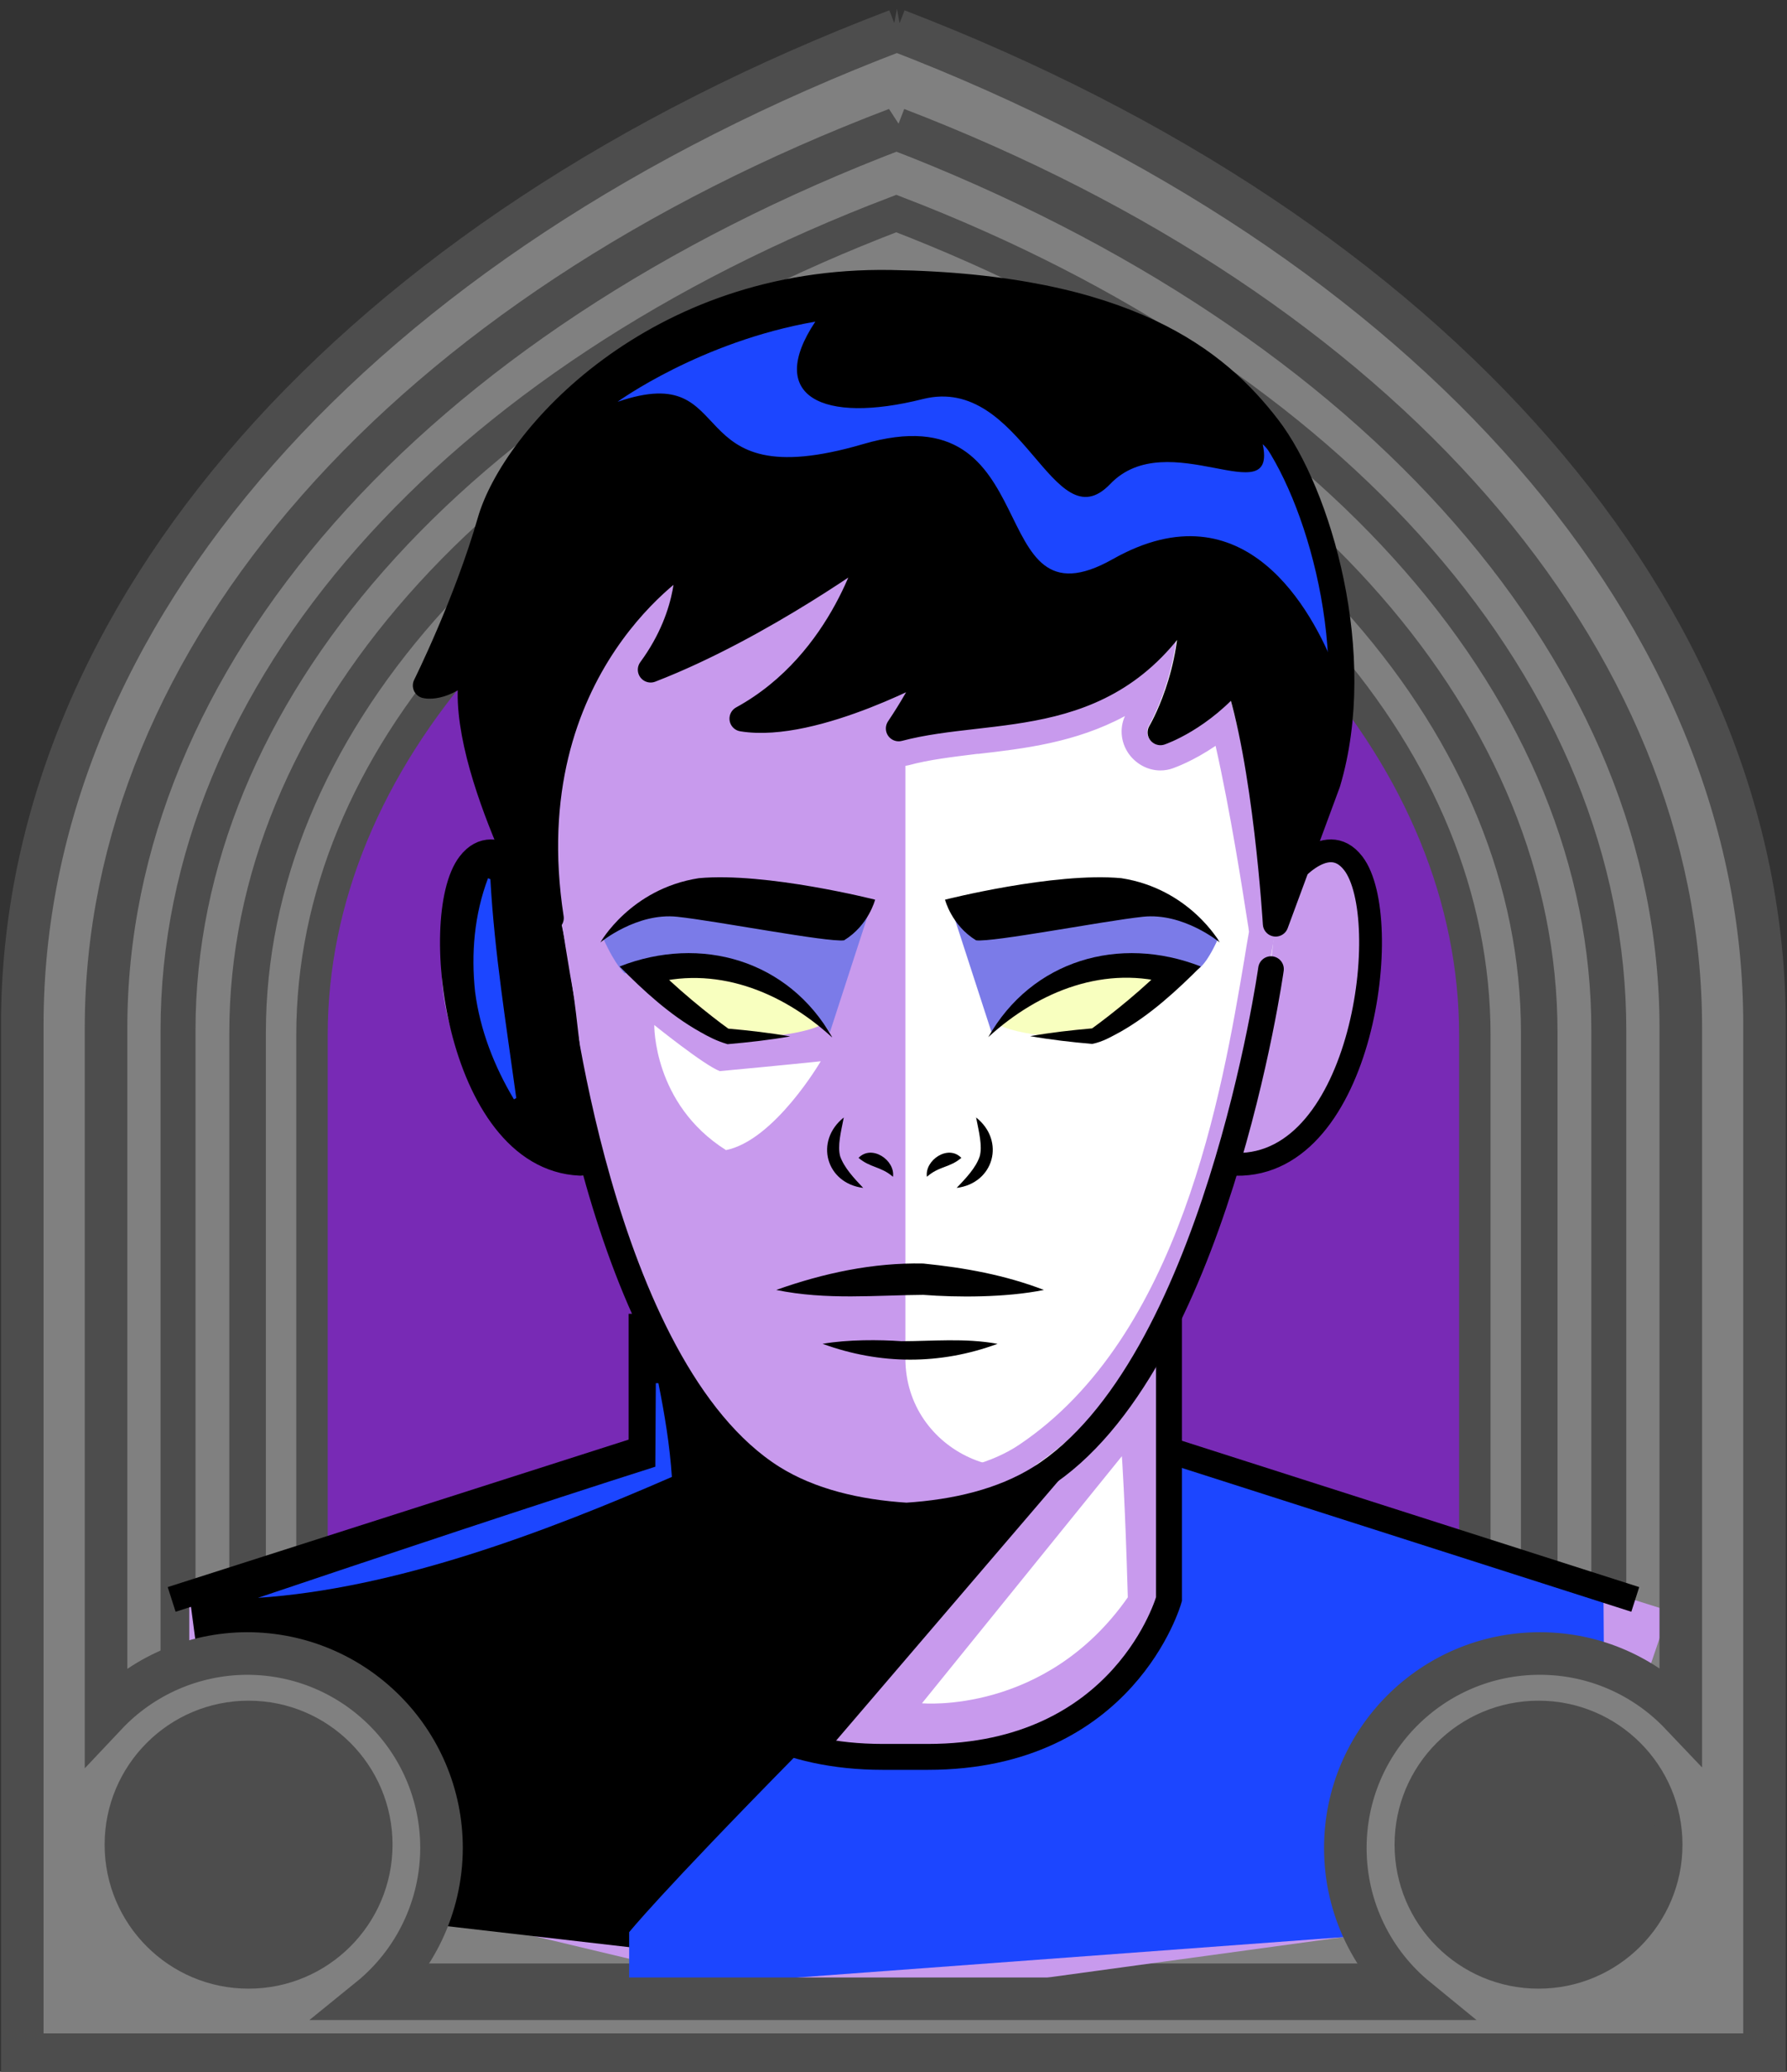 <svg id="Capa_2" xmlns="http://www.w3.org/2000/svg" xmlns:xlink="http://www.w3.org/1999/xlink" viewBox="0 0 69.02 80">
<rect x="0" y="0" width="69.02" height="80" fill="#333333" stroke="none"/>
<defs >
<style >
.cls-1{fill:#c89aed;}.cls-2{fill:#fff;}.cls-3{fill:#f8ffbf;}.cls-4{fill:#7b7be8;}.cls-5{fill:#a88347;}.cls-6{fill:#782ab5;}.cls-7{stroke-miterlimit:10;}.cls-7,.cls-8,.cls-9,.cls-10,.cls-11,.cls-12{fill:none;}.cls-7,.cls-8,.cls-10{stroke:#000;}.cls-8{stroke-width:.99px;}.cls-8,.cls-9,.cls-10{stroke-linecap:round;stroke-linejoin:round;}.cls-13{fill:#1c46ff;}.cls-9{stroke:#deb778;stroke-dasharray:0 0 0 4.06;}.cls-14{fill:#deb778;}.cls-10{stroke-width:.88px;}.cls-15{fill:url(#USGS_19_Inundación_de_tierra_2);}.cls-12{stroke:#1d1d1b;stroke-dasharray:0 0 2 2;stroke-width:.3px;}.cls-16{fill:#fcf0c5;}
</style>
<pattern id="USGS_19_Inundación_de_tierra_2" x="0" y="0" width="72" height="72" patternTransform="translate(-164.48 -16207) rotate(-90)" patternUnits="userSpaceOnUse" viewBox="0 0 72 72">
<g >
<rect class="cls-11" width="72" height="72">
</rect>
<g >
<line class="cls-12" x1="71" y1="71" x2="144.44" y2="71">
</line>
<line class="cls-12" x1="71" y1="67" x2="144.44" y2="67">
</line>
<line class="cls-12" x1="71" y1="63" x2="144.44" y2="63">
</line>
<line class="cls-12" x1="71" y1="59" x2="144.44" y2="59">
</line>
<line class="cls-12" x1="71" y1="55" x2="144.44" y2="55">
</line>
<line class="cls-12" x1="71" y1="51" x2="144.44" y2="51">
</line>
<line class="cls-12" x1="71" y1="47" x2="144.44" y2="47">
</line>
<line class="cls-12" x1="71" y1="43" x2="144.44" y2="43">
</line>
<line class="cls-12" x1="71" y1="39" x2="144.44" y2="39">
</line>
<line class="cls-12" x1="71" y1="35" x2="144.44" y2="35">
</line>
<line class="cls-12" x1="71" y1="31" x2="144.44" y2="31">
</line>
<line class="cls-12" x1="71" y1="27" x2="144.44" y2="27">
</line>
<line class="cls-12" x1="71" y1="23" x2="144.44" y2="23">
</line>
<line class="cls-12" x1="71" y1="19" x2="144.44" y2="19">
</line>
<line class="cls-12" x1="71" y1="15" x2="144.44" y2="15">
</line>
<line class="cls-12" x1="71" y1="11" x2="144.44" y2="11">
</line>
<line class="cls-12" x1="71" y1="7" x2="144.44" y2="7">
</line>
<line class="cls-12" x1="71" y1="3" x2="144.44" y2="3">
</line>
</g>
<g >
<line class="cls-12" x1="-1" y1="71" x2="72.44" y2="71">
</line>
<line class="cls-12" x1="-1" y1="67" x2="72.44" y2="67">
</line>
<line class="cls-12" x1="-1" y1="63" x2="72.44" y2="63">
</line>
<line class="cls-12" x1="-1" y1="59" x2="72.44" y2="59">
</line>
<line class="cls-12" x1="-1" y1="55" x2="72.44" y2="55">
</line>
<line class="cls-12" x1="-1" y1="51" x2="72.44" y2="51">
</line>
<line class="cls-12" x1="-1" y1="47" x2="72.44" y2="47">
</line>
<line class="cls-12" x1="-1" y1="43" x2="72.44" y2="43">
</line>
<line class="cls-12" x1="-1" y1="39" x2="72.44" y2="39">
</line>
<line class="cls-12" x1="-1" y1="35" x2="72.44" y2="35">
</line>
<line class="cls-12" x1="-1" y1="31" x2="72.44" y2="31">
</line>
<line class="cls-12" x1="-1" y1="27" x2="72.44" y2="27">
</line>
<line class="cls-12" x1="-1" y1="23" x2="72.44" y2="23">
</line>
<line class="cls-12" x1="-1" y1="19" x2="72.44" y2="19">
</line>
<line class="cls-12" x1="-1" y1="15" x2="72.44" y2="15">
</line>
<line class="cls-12" x1="-1" y1="11" x2="72.44" y2="11">
</line>
<line class="cls-12" x1="-1" y1="7" x2="72.44" y2="7">
</line>
<line class="cls-12" x1="-1" y1="3" x2="72.44" y2="3">
</line>
<line class="cls-12" x1="1.04" y1="69" x2="74.48" y2="69">
</line>
<line class="cls-12" x1="1.04" y1="65" x2="74.48" y2="65">
</line>
<line class="cls-12" x1="1.04" y1="61" x2="74.48" y2="61">
</line>
<line class="cls-12" x1="1.04" y1="57" x2="74.48" y2="57">
</line>
<line class="cls-12" x1="1.04" y1="53" x2="74.48" y2="53">
</line>
<line class="cls-12" x1="1.04" y1="49" x2="74.48" y2="49">
</line>
<line class="cls-12" x1="1.04" y1="45" x2="74.48" y2="45">
</line>
<line class="cls-12" x1="1.04" y1="41" x2="74.48" y2="41">
</line>
<line class="cls-12" x1="1.04" y1="37" x2="74.48" y2="37">
</line>
<line class="cls-12" x1="1.04" y1="33" x2="74.48" y2="33">
</line>
<line class="cls-12" x1="1.04" y1="29" x2="74.48" y2="29">
</line>
<line class="cls-12" x1="1.04" y1="25" x2="74.48" y2="25">
</line>
<line class="cls-12" x1="1.04" y1="21" x2="74.48" y2="21">
</line>
<line class="cls-12" x1="1.04" y1="17" x2="74.48" y2="17">
</line>
<line class="cls-12" x1="1.04" y1="13" x2="74.48" y2="13">
</line>
<line class="cls-12" x1="1.04" y1="9" x2="74.48" y2="9">
</line>
<line class="cls-12" x1="1.04" y1="5" x2="74.48" y2="5">
</line>
<line class="cls-12" x1="1.04" y1="1" x2="74.48" y2="1">
</line>
</g>
<g >
<line class="cls-12" x1="-73" y1="71" x2=".44" y2="71">
</line>
<line class="cls-12" x1="-73" y1="67" x2=".44" y2="67">
</line>
<line class="cls-12" x1="-73" y1="63" x2=".44" y2="63">
</line>
<line class="cls-12" x1="-73" y1="59" x2=".44" y2="59">
</line>
<line class="cls-12" x1="-73" y1="55" x2=".44" y2="55">
</line>
<line class="cls-12" x1="-73" y1="51" x2=".44" y2="51">
</line>
<line class="cls-12" x1="-73" y1="47" x2=".44" y2="47">
</line>
<line class="cls-12" x1="-73" y1="43" x2=".44" y2="43">
</line>
<line class="cls-12" x1="-73" y1="39" x2=".44" y2="39">
</line>
<line class="cls-12" x1="-73" y1="35" x2=".44" y2="35">
</line>
<line class="cls-12" x1="-73" y1="31" x2=".44" y2="31">
</line>
<line class="cls-12" x1="-73" y1="27" x2=".44" y2="27">
</line>
<line class="cls-12" x1="-73" y1="23" x2=".44" y2="23">
</line>
<line class="cls-12" x1="-73" y1="19" x2=".44" y2="19">
</line>
<line class="cls-12" x1="-73" y1="15" x2=".44" y2="15">
</line>
<line class="cls-12" x1="-73" y1="11" x2=".44" y2="11">
</line>
<line class="cls-12" x1="-73" y1="7" x2=".44" y2="7">
</line>
<line class="cls-12" x1="-73" y1="3" x2=".44" y2="3">
</line>
<line class="cls-12" x1="-70.96" y1="69" x2="2.48" y2="69">
</line>
<line class="cls-12" x1="-70.96" y1="65" x2="2.48" y2="65">
</line>
<line class="cls-12" x1="-70.96" y1="61" x2="2.48" y2="61">
</line>
<line class="cls-12" x1="-70.96" y1="57" x2="2.48" y2="57">
</line>
<line class="cls-12" x1="-70.96" y1="53" x2="2.48" y2="53">
</line>
<line class="cls-12" x1="-70.96" y1="49" x2="2.48" y2="49">
</line>
<line class="cls-12" x1="-70.96" y1="45" x2="2.48" y2="45">
</line>
<line class="cls-12" x1="-70.96" y1="41" x2="2.48" y2="41">
</line>
<line class="cls-12" x1="-70.96" y1="37" x2="2.48" y2="37">
</line>
<line class="cls-12" x1="-70.96" y1="33" x2="2.48" y2="33">
</line>
<line class="cls-12" x1="-70.96" y1="29" x2="2.48" y2="29">
</line>
<line class="cls-12" x1="-70.96" y1="25" x2="2.48" y2="25">
</line>
<line class="cls-12" x1="-70.96" y1="21" x2="2.48" y2="21">
</line>
<line class="cls-12" x1="-70.96" y1="17" x2="2.48" y2="17">
</line>
<line class="cls-12" x1="-70.96" y1="13" x2="2.48" y2="13">
</line>
<line class="cls-12" x1="-70.96" y1="9" x2="2.48" y2="9">
</line>
<line class="cls-12" x1="-70.96" y1="5" x2="2.48" y2="5">
</line>
<line class="cls-12" x1="-70.96" y1="1" x2="2.48" y2="1">
</line>
</g>
</g>
</pattern>
</defs>

  <path
     id="path7641-4"
     style="fill:#782ab5;fill-opacity:1;stroke:#4d4d4d;stroke-width:1.622;stop-color:#000000"
     d="M 34.9,1.694 C 14.323,9.527 1.63,23.954 1.569,39.581 V 79.197 H 67.964 V 39.581 C 67.958,23.99 55.374,9.571 34.9,1.694 Z"/>
  <path
     id="path7641-7"
     style="fill:#808080;stroke:#4d4d4d;stroke-width:1.483;stop-color:#000000"
     d="M 34.629,5.043 C 15.816,12.204 4.154,25.395 4.154,39.683 V 76.559 H 64.859 V 39.683 c 0,-14.255 -11.51,-27.438 -30.23,-34.64 z m -0.012,3.436 C 51.537,14.988 61.942,26.904 61.942,39.789 v 33.828 H 7.072 v -33.828 c 0,-12.914 10.54,-24.837 27.545,-31.31 z"/>
  <path
     id="path7641-7-8"
     style="fill:#808080;stroke:#4d4d4d;stroke-width:1.35;stop-color:#000000"
     d="M 34.618,8.246 C 17.491,14.766 6.876,26.774 6.876,39.781 v 33.57 H 62.138 v -33.57 c 0,-12.977 -10.478,-24.978 -27.52,-31.535 z m -0.011,3.128 c 15.403,5.926 24.875,16.774 24.875,28.503 V 70.672 H 9.532 V 39.877 c 0,-11.756 9.595,-22.61 25.075,-28.503 z"/>
  <path
     id="path7641-7-8-0"
     style="fill:#808080;stroke:#4d4d4d;stroke-width:1.214;stop-color:#000000"
     d="M 34.607,11.526 C 19.207,17.389 9.662,28.186 9.662,39.881 V 70.066 H 59.352 V 39.881 c 0,-11.668 -9.422,-22.459 -24.745,-28.355 z m -0.01,2.812 c 13.85,5.329 22.366,15.083 22.366,25.629 V 67.657 H 12.05 V 39.968 c 0,-10.571 8.627,-20.33 22.547,-25.629 z"/>


<g id="Capa_10">
<g >
<path class="cls-1" d="M64.46,62.2l-3.89,11.41-28.44,3.89-24.82-5.91v-10.06l17.44-5.77,.27-4.56-2.41-5.77s-2.82-.53-4.7-4.42c-1.88-3.9-.4-8.46,1.75-7.79-.1-.27-.2-.53-.29-.79-1.44-4.19-1.32-6.45-1.32-6.45l-1.87,.66c.14-.29,2.43-4.9,3.34-7.23,.94-2.42,3.89-8.05,14.22-8.59,10.33-.54,14.76,4.03,16.64,7.92s1.88,10.33-.4,14.35c.13-.03,.26-.04,.39-.05,3.22-.31,3.06,3.65,2.29,6.49-.81,3.22-2.82,5.5-5.1,5.5-1.61,4.29-2.55,6.31-2.55,6.31l.27,4.83,19.18,6.03Z">
</path>
<path class="cls-2" d="M34.97,52.46V27.92s5.88-.27,7.39-1.46,3.5-2.26,3.5-2.26l2.21,2.43s2.05,5.66,.81,11.7-3.13,13.64-6.85,17.15c-.04,.04-.07,.07-.11,.1-2.65,2.44-6.95,.48-6.95-3.12Z">
</path>
<path d="M49.98,33.09c.13-.03,.26-.04,.39-.05l-1.1,2.45s-1.01-8-1.66-9.37c-1.88,2.02-2.24,1.87-2.24,1.87,0,0,.58-3.39,.51-4.62-4.4,3.97-4.91,3.9-10.75,4.48,.72-1.66,.86-2.24,.86-2.24,0,0-3.17,2.24-6.63,2.02,3.68-3.03,4.33-6.49,4.33-6.49,0,0-5.7,3.46-8.3,4.4,1.59-2.45,.87-3.75,.87-3.75,0,0-5.56,3.82-5.27,13.27l-1.62-2.63c-1.44-4.19-1.32-6.45-1.32-6.45l-1.87,.66c.14-.29,2.43-4.9,3.34-7.23,.94-2.42,3.89-8.05,14.22-8.59,10.33-.54,14.76,4.03,16.64,7.92s1.88,10.33-.4,14.35Z">
</path>
<path class="cls-3" d="M31.71,39.58s-1.98-2.89-6.61-2.05c1.67,1.67,2.89,2.58,2.89,2.58,0,0,2.66,0,3.72-.53Z">
</path>
<path class="cls-3" d="M38.58,39.58s1.98-2.89,6.61-2.05c-1.67,1.67-2.89,2.58-2.89,2.58,0,0-2.66,0-3.72-.53Z">
</path>
<path d="M21.02,33.59s-2.17-1.9-3.16,.54-.36,6.69,1.54,9.04,3.34,1.54,3.34,1.54c0,0-.45-8.68-1.72-11.12Z">
</path>
<path d="M41.73,56.19l-16.37,19.12-16.48-1.9-1.57-11.87,17.44-5.77,.39-4.12s2.22,4.86,6.13,6.13,8.87,.11,10.46-1.58Z">
</path>
<path class="cls-13" d="M45.02,56.3v5.11s-.19,8.08-14.22,6.32c-5.39,5.48-6.5,6.88-6.5,6.88v2.23l37.72-2.79-.09-12.54-16.91-5.2Z">
</path>
<path class="cls-2" d="M43.33,56.23l-7.72,9.54s4.77,.45,7.95-4.09c-.11-3.86-.23-5.45-.23-5.45Z">
</path>
<path class="cls-4" d="M32.06,39.84l1.5-4.62-7.81-.39s-1.76,.64-2.44,1.43c.47,1.04,.82,1.33,.82,1.33,0,0,1.36-.47,2.72-.47s4.3,1.4,5.19,2.72Z">
</path>
<path class="cls-4" d="M38.29,39.84l-1.5-4.62,7.81-.39s1.76,.64,2.44,1.43c-.47,1.04-.78,1.17-.78,1.17,0,0-1.4-.31-2.77-.31s-4.3,1.4-5.19,2.72Z">
</path>
<path class="cls-2" d="M25.27,39.58s1.92,1.55,2.53,1.78c2.49-.23,3.9-.38,3.9-.38,0,0-1.78,3.05-3.66,3.43-2.82-1.78-2.77-4.83-2.77-4.83Z">
</path>
<path class="cls-1" d="M29.1,25.65c-.34,.28-.72,.54-1.14,.77-.58,.31-.89,.95-.77,1.55,.1,.64,.61,1.15,1.23,1.24,.29,.05,.61,.07,.93,.07,1.25,0,2.64-.34,3.91-.79,.05,.18,.13,.35,.24,.51,.28,.38,.74,.6,1.21,.6,.12,0,.24-.02,.38-.05,.8-.22,1.7-.32,2.65-.44h.05c1.74-.2,3.75-.43,5.66-1.46-.23,.5-.15,1.1,.21,1.54,.29,.35,.71,.56,1.16,.56,.17,0,.33-.03,.47-.08,.11-.04,.79-.28,1.66-.87,.57,2.52,1.05,5.62,1.23,6.78,.03,.17,.05,.3,.06,.4-.06,.33-.12,.69-.18,1.07-.86,5.09-2.46,14.56-8.7,18.74-1.01,.68-2.47,1.09-4.32,1.22-1.81-.12-3.29-.54-4.41-1.23-4.98-3.14-7.27-15.88-7.9-20.08,.04-.18,.04-.35,0-.5-.57-3.71,.15-6.49,1.17-8.46,0,0,0,0,0,0,.01,.02,.03,.03,.04,.05,.29,.35,.72,.55,1.17,.55,.17,0,.34-.03,.53-.1,1.18-.46,2.36-1.02,3.45-1.6m3.65-3.35c-1.6,1.07-4.51,2.88-7.46,4.02-.05,.02-.11,.03-.17,.03-.15,0-.3-.07-.4-.19-.13-.18-.13-.42,0-.6,.85-1.15,1.17-2.25,1.28-3-1.7,1.4-5.39,5.38-4.25,12.8,.02,.1,0,.19-.04,.28,.63,4.3,2.96,17.58,8.39,21,1.27,.79,2.93,1.26,4.94,1.39,1.95-.13,3.64-.56,4.88-1.39,7.18-4.81,8.53-16.15,9.34-20.64-.03-.06-.81-5.66-1.72-8.95-1.26,1.24-2.51,1.67-2.57,1.69-.05,.02-.11,.03-.16,.03-.15,0-.29-.07-.38-.19-.13-.16-.15-.39-.04-.56,.01-.02,.8-1.37,1.06-3.32-2.27,2.8-5.17,3.14-7.77,3.43-1.01,.12-1.96,.23-2.85,.47-.04,.01-.08,.01-.12,.01-.16,0-.31-.08-.41-.2-.12-.17-.12-.39,0-.56,.29-.43,.51-.81,.7-1.13-1.43,.66-3.74,1.57-5.64,1.57-.27,0-.53-.02-.77-.06-.2-.03-.37-.2-.4-.4-.04-.21,.06-.42,.25-.52,2.4-1.32,3.7-3.56,4.32-5.01h0Z">
</path>
<path class="cls-13" d="M23.86,15.51s3.19-2.32,7.63-3.09c-1.93,2.9,.29,3.96,4.15,2.99s5.02,5.6,7.24,3.28,6.47,1.16,5.89-1.54c2.41,2.41,2.9,7.91,2.8,8.69-.87-2.22-3.47-7.14-8.59-4.25s-2.41-6.56-9.65-4.44-4.63-3.28-9.46-1.64Z">
</path>
<path class="cls-8" d="M21.19,35.67s-4-7.17-2.79-10.26c-1.13,1.28-1.96,1.06-1.96,1.06,0,0,1.58-3.17,2.49-6.34s6.34-9.36,15.47-9.21,12.6,3.02,14.57,5.58,3.78,8.81,2.31,13.73l-2.01,5.44s-.38-6.34-1.51-9.58c-1.36,1.66-2.94,2.19-2.94,2.19,0,0,1.36-2.26,1.21-5.28-3.02,5.28-7.62,4.15-11.32,5.13,1.06-1.58,1.36-2.49,1.36-2.49,0,0-4.6,2.57-7.4,2.11,4-2.19,5.06-6.72,5.06-6.72,0,0-4.3,3.17-8.6,4.83,1.66-2.26,1.43-4.3,1.43-4.3,0,0-6.79,4.08-5.28,13.89">
</path>
<path class="cls-10" d="M20.7,34.01s-1.53-2.07-2.6-.67c-1.6,2.09-.4,11.7,4.53,11.62">
</path>
<path class="cls-10" d="M49.67,34.01s1.53-2.07,2.6-.67c1.6,2.09,.4,11.7-4.53,11.62">
</path>
<path class="cls-8" d="M49.09,37.42s-2.16,15.39-8.91,19.64c-1.47,.92-3.29,1.34-5.17,1.46-1.88-.12-3.7-.54-5.17-1.46-6.75-4.25-8.39-19.64-8.39-19.64">
</path>
<path d="M23.19,36.39s1.4-1.16,2.97-.99,5.78,.99,6.44,.91c.95-.58,1.2-1.57,1.2-1.57,0,0-4.21-1.07-6.81-.83-2.64,.41-3.8,2.48-3.8,2.48Z">
</path>
<path d="M32.13,40.05c-1.96-1.79-4.54-2.8-7.12-2.02,0,0,.2-.82,.2-.82,.79,.86,2.26,2.04,2.92,2.51,.8,.07,1.59,.16,2.39,.3-.81,.14-1.61,.23-2.42,.3-.41-.12-.74-.29-1.07-.48-1.16-.65-2.17-1.58-3.1-2.52,3.14-1.23,6.53-.24,8.21,2.73h0Z">
</path>
<path d="M32.59,43.15c-.11,.56-.25,1.1-.14,1.5,.16,.45,.54,.85,.89,1.22-1.44-.18-1.89-1.81-.75-2.72h0Z">
</path>
<path d="M33.16,44.71c.51-.53,1.42,.09,1.33,.73-.48-.41-.87-.34-1.33-.73h0Z">
</path>
<path d="M47.11,36.39s-1.4-1.16-2.97-.99-5.78,.99-6.44,.91c-.95-.58-1.2-1.57-1.2-1.57,0,0,4.21-1.07,6.81-.83,2.64,.41,3.8,2.48,3.8,2.48Z">
</path>
<path d="M38.17,40.05c1.68-2.97,5.06-3.96,8.21-2.73-.94,.94-1.94,1.86-3.1,2.52-.34,.18-.68,.39-1.1,.47-.8-.07-1.59-.16-2.39-.3,.8-.14,1.59-.23,2.39-.3,.66-.47,2.13-1.64,2.92-2.51,0,0,.2,.82,.2,.82-2.58-.78-5.16,.23-7.12,2.02h0Z">
</path>
<path d="M37.7,43.15c1.14,.9,.69,2.54-.75,2.72,.35-.37,.74-.77,.89-1.22,.11-.4-.03-.94-.14-1.5h0Z">
</path>
<path d="M37.13,44.71c-.46,.39-.85,.31-1.33,.73-.09-.64,.82-1.26,1.33-.73h0Z">
</path>
<path d="M40.32,49.81c-1.49,.3-3.37,.29-4.66,.19-1.81,.01-3.74,.21-5.68-.19,1.83-.65,3.74-1.06,5.68-1.02,1.59,.16,3.15,.44,4.66,1.02h0Z">
</path>
<path d="M31.77,51.89c.99-.17,2.2-.16,3.05-.1,1.19,0,2.43-.13,3.71,.1-2.22,.82-4.54,.81-6.76,0h0Z">
</path>
<path class="cls-7" d="M45.15,50.73v11.02s-1.7,6.09-9.31,6.09h-1.75c-7.61,0-9.31-6.09-9.31-6.09v-11.02">
</path>
<line class="cls-7" x1="24.73" y1="55.97" x2="6.63" y2="61.76">
</line>
<line class="cls-7" x1="45.06" y1="55.97" x2="63.16" y2="61.76">
</line>
<path class="cls-13" d="M9.96,61.7c4.54-1.53,10.9-3.65,15.4-5.08,0,0-.05,.06-.05,.06,0,0,.02-3.27,.02-3.27h.1c.24,1.2,.44,2.4,.52,3.62-4.95,2.16-10.7,4.32-16,4.67h0Z">
</path>
<path class="cls-13" d="M18.94,33.95c.16,2.85,.61,5.6,1,8.45,0,0-.09,.05-.09,.05-.76-1.27-1.31-2.68-1.5-4.15-.16-1.48-.03-2.99,.5-4.39l.09,.04h0Z">
</path>
</g>
</g>
  <g
     id="g20645">
    <path
       style="fill:#808080;stroke:#4d4d4d;stroke-width:0.938;stop-color:#000000;fill-opacity:1"
       d="m 9.542,65.883 a 5.476,5.476 0 0 1 5.476,5.476 5.476,5.476 0 0 1 -5.476,5.476 5.476,5.476 0 0 1 -5.476,-5.476 5.476,5.476 0 0 1 5.476,-5.476 z"/>
    <path
       style="fill:#808080;stroke:#4d4d4d;stroke-width:0.938;stop-color:#000000;fill-opacity:1"
       d="m 59.472,65.883 a 5.476,5.476 0 0 1 5.476,5.476 5.476,5.476 0 0 1 -5.476,5.476 5.476,5.476 0 0 1 -5.476,-5.476 5.476,5.476 0 0 1 5.476,-5.476 z"/>
    <path
       id="path7641"
       style="fill:#808080;stroke:#4d4d4d;stroke-width:1.644;stop-color:#000000"
       d="M 34.643,1.166 C 13.788,9.105 0.861,23.727 0.861,39.564 V 79.34 H 68.152 V 39.564 c 0,-15.801 -12.759,-30.415 -33.51,-38.398 z m -0.014,3.809 C 53.385,12.191 64.918,25.4 64.918,39.682 v 26.508 c -1.369,-1.441 -3.301,-2.342 -5.445,-2.342 -4.149,0 -7.512,3.363 -7.512,7.512 0,2.347 1.076,4.443 2.762,5.82 H 14.27 c 1.756,-1.423 2.778,-3.56 2.783,-5.82 4.8e-5,-4.149 -3.363,-7.512 -7.512,-7.512 -2.062,0.006 -4.031,0.86 -5.445,2.361 V 39.682 c 0,-14.315 11.683,-27.532 30.533,-34.707 z"/>
    <circle
       style="fill:#4d4d4d;fill-opacity:1;stroke:#4d4d4d;stop-color:#000000"
       id="path16431"
       cx="9.601"
       cy="71.23"
       r="5.06" />
    <circle
       style="fill:#4d4d4d;fill-opacity:1;stroke:#4d4d4d;stop-color:#000000"
       id="path16431-3"
       cx="59.423"
       cy="71.23"
       r="5.06" />
  </g>
</svg>
